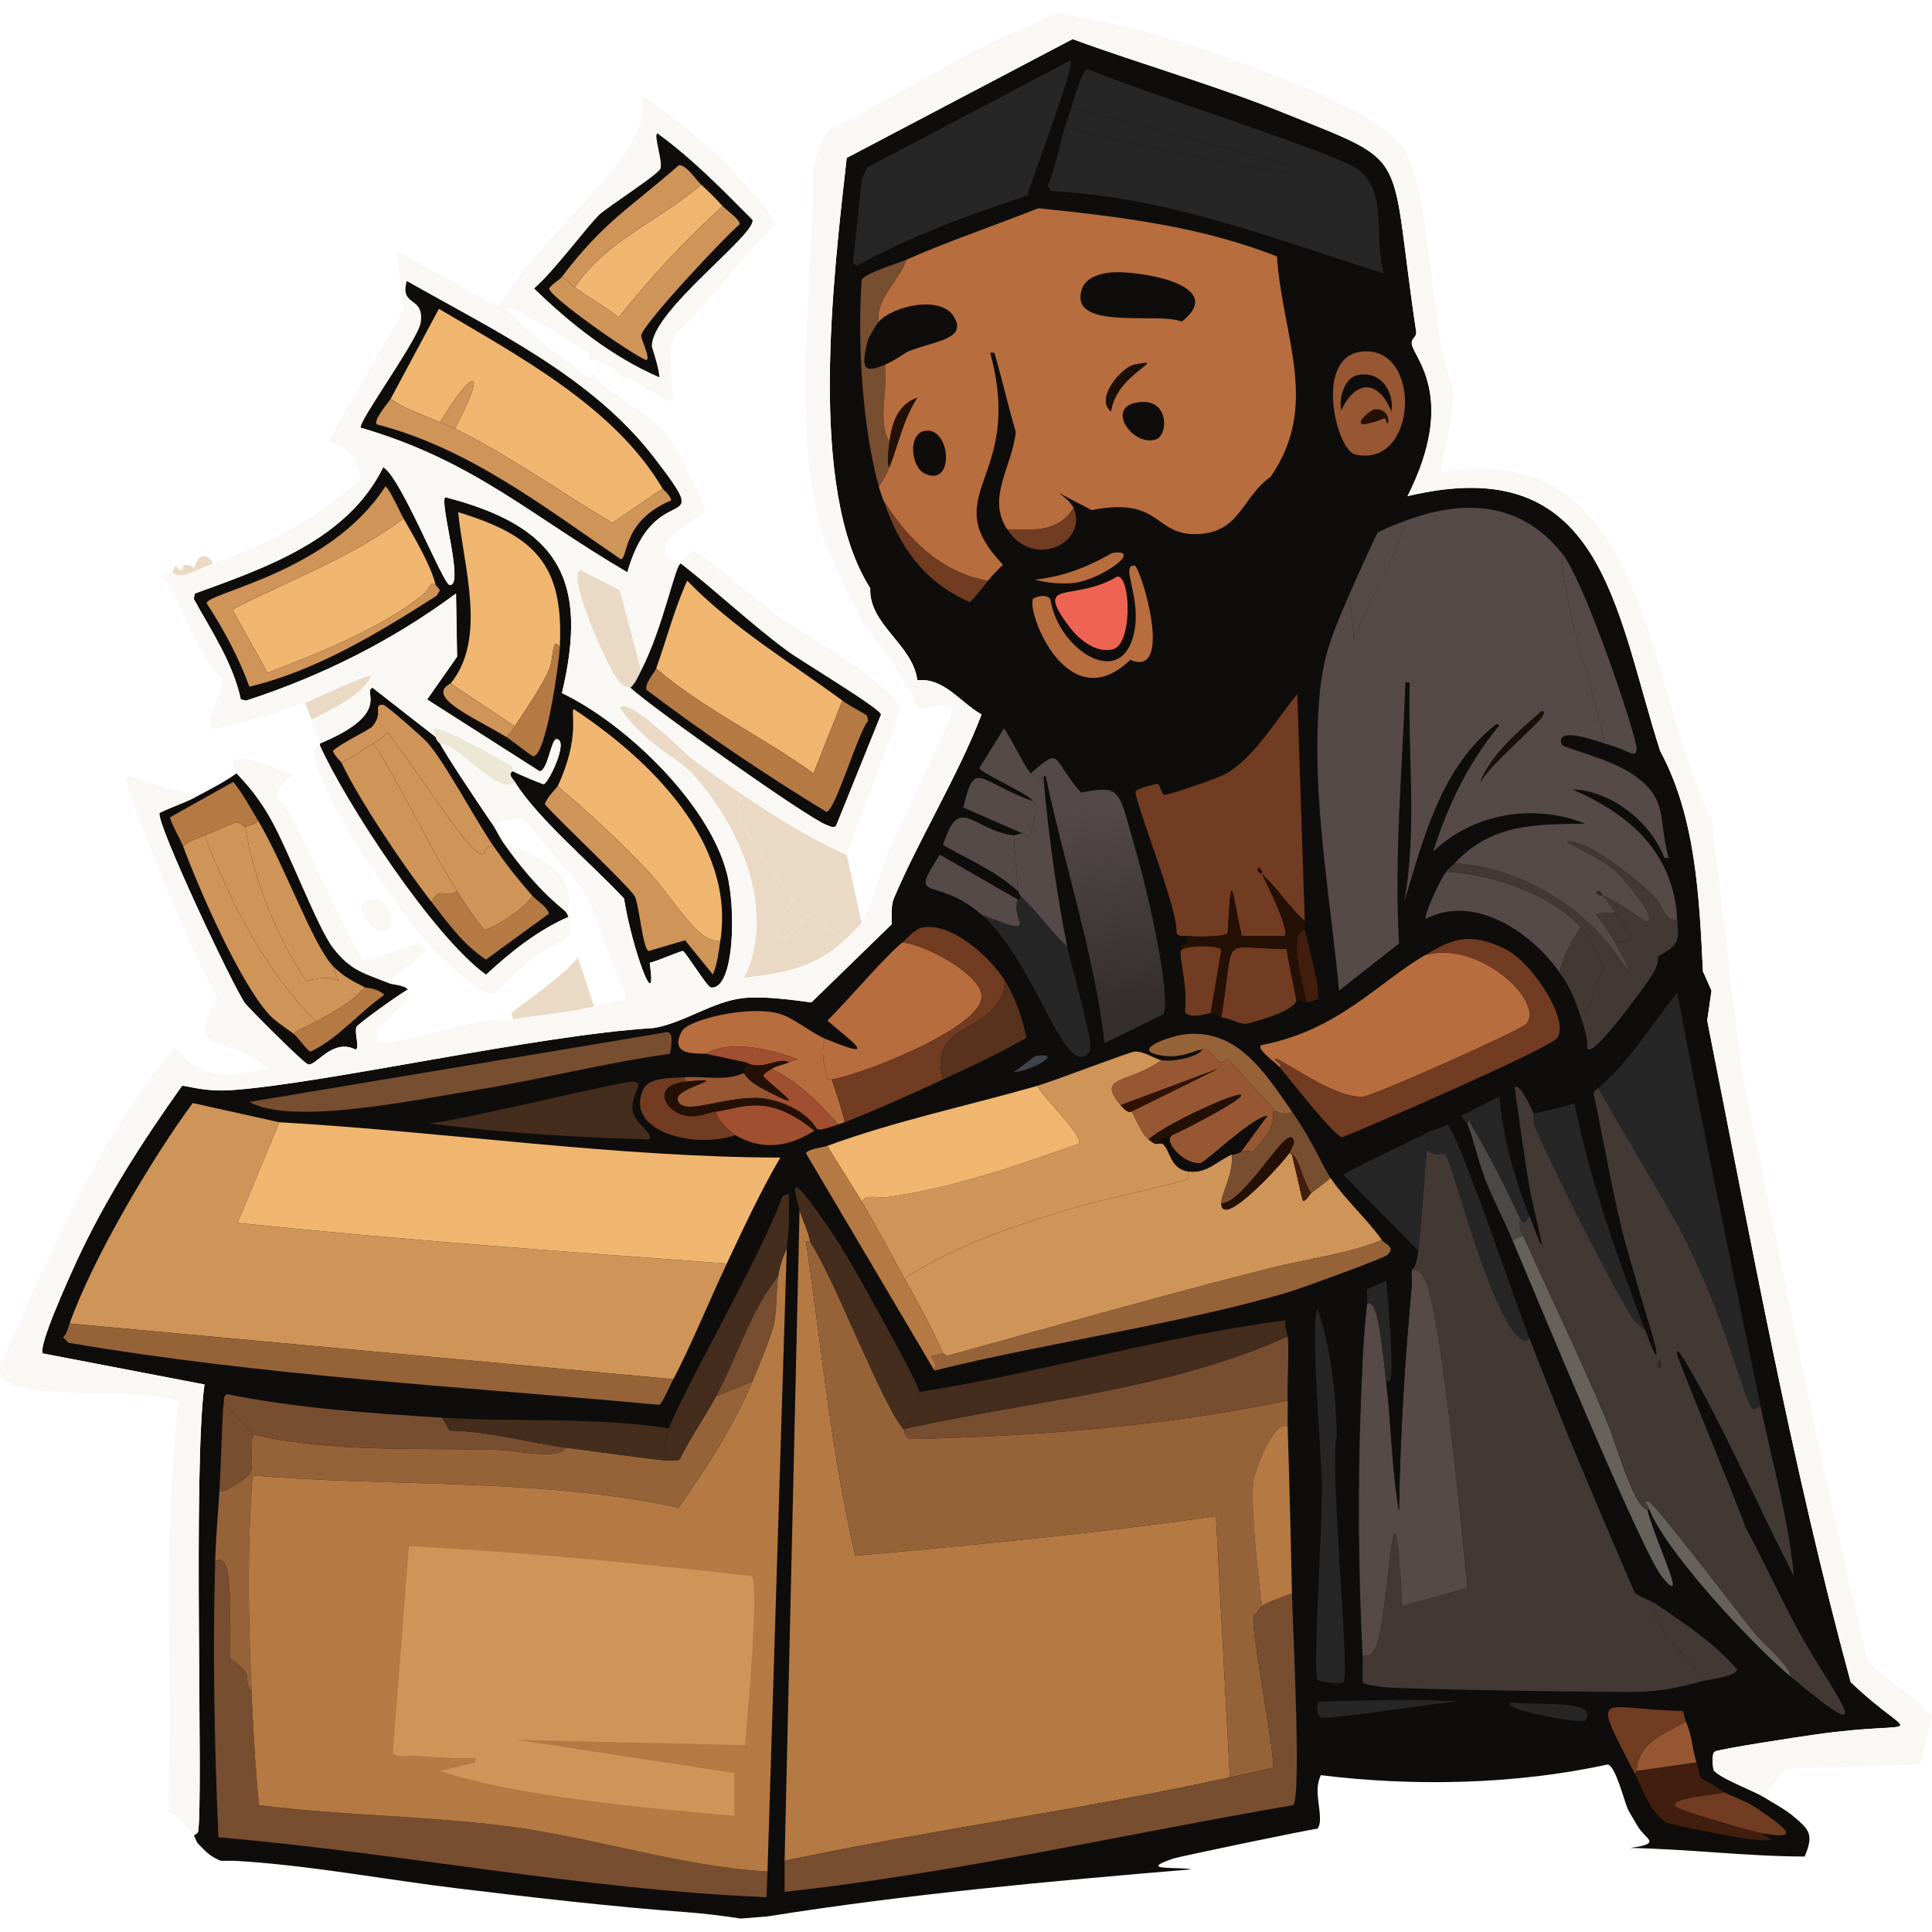 <?xml version="1.0" encoding="UTF-8"?><svg id="a" xmlns="http://www.w3.org/2000/svg" xmlns:xlink="http://www.w3.org/1999/xlink" viewBox="0 0 1024 1024"><defs><style>.c{fill:#f9f8f4;}.c,.d,.e,.f,.g,.h,.i,.j,.k,.l,.m,.n,.o,.p,.q,.r,.s,.t,.u,.v,.w,.x,.y,.z,.aa,.ab,.ac,.ad{stroke-width:0px;}.d{fill:#784e30;}.e{fill:#4a4947;}.f{fill:#554a47;}.g{fill:#965732;}.h{fill:#966339;}.i{fill:#713c21;}.j{fill:#2f2725;}.k{fill:#262627;}.l{fill:#58321d;}.m{fill:#1b0f06;}.n{fill:#442d1c;}.o{fill:#0f0d0c;}.p{fill:#40434b;}.q{fill:#411e0d;}.r{fill:#423935;}.s{fill:#241004;}.t{fill:#cf9458;}.u{fill:#b86d3e;}.v{fill:#b57943;}.w{fill:#311102;}.x{fill:#a14f31;}.y{fill:#ece8d5;}.z{fill:#ef6353;}.aa{fill:#eadac5;}.ab{fill:#f0b670;}.ac{fill:#67615c;}.ad{fill:url(#b);}</style><linearGradient id="b" x1="575.42" y1="427.71" x2="593.07" y2="532.9" gradientUnits="userSpaceOnUse"><stop offset="0" stop-color="#534948"/><stop offset="1" stop-color="#342f2e"/></linearGradient></defs><path class="o" d="m934.37,952.23c4.89,3.1,11.58,6.61,15.88,10.21,8.7,7.27,11.3,9.66,6.24,21.56-30.86-.09-61.65-3.96-92.47-4.54,17.69-2.58,7.95-4.12,3.4-12.48-1.38-2.55-3.36-5.42-4.54-7.94-2.04-4.36-6.62-23.19-10.78-23.83-48.69,10.65-102.65,11.77-152.04,5.67-3.18,7.02-1.08,13.4-.57,20.42.2,2.68.42,5.53-1.13,7.94-4.08.36-72.88,14.63-76.59,15.88-19.61,6.63,3.06,4.14,9.64,5.67-75.11,6.29-150.21,13.08-224.65,24.96q-7.09.57-14.18,1.13c-9.54-1.47-19.32-2.69-28.93-3.4-39.99-2.95-80.45-7.69-120.27-12.48-39.7-4.78-79.11-12.42-119.13-14.75h-7.37c-6.1-2.66-7.69-4.8-11.91-9.08-.85-.86-2.09-4.36-2.27-4.54.7.07,2.21-1.38,2.27-1.7,2.9-17.16-2.87-191.87,3.4-237.13q-42.83-8.23-85.66-16.45c-2.95-3.23,14.54-41.59,17.59-48.22,15.21-33.09,35.07-64.02,56.16-93.6,1.5-.44,11.48,3.28,26.1,2.27,49.51-3.43,162.52-29.26,223.52-32.9,15.61-2.31,31.72-14.16,47.65-15.88,10.87-1.18,25.28.81,36.31,2.27q21.27-20.71,42.55-41.41c.13-4.22-.52-9.67,1.13-13.62,12.77-30.44,34.42-65.76,46.52-97.58-11.54-6.59-19.85-19.53-34.04-18.15-2.45-19.03-25.78-29.42-24.96-48.79-33.48-52.24-19.49-165.5-12.48-228.05q59.85-31.49,119.7-62.97c37.51,13.73,76.45,24.68,113.46,39.71,67.22,27.29,53.97,17.17,68.64,115.16.51,3.41-2.75,3.37-2.27,6.81,1.02,7.25,24.18,28.14-2.27,80.56,103.48-24.7,109.76,59.63,133.88,135.02,18.86,34.93,20.75,77.07,22.69,116.86l4.54,10.21q-1.13,7.94-2.27,15.88c23.24,117.22,44.75,235.27,76.02,350.59,34.69,33.14,41.29,19.28-18.72,27.8-6.77.96-51.05,7.61-53.33,9.08-1.84,1.19-.94,8.9-.57,9.64,1.95,3.92,21.42,11.21,26.1,14.18Z"/><path class="t" d="m148.09,594.83q-11.06,26.66-22.12,53.33c86.28,8.95,172.74,15.23,259.26,21.56-8.58,18.15-19.87,45.49-28.37,61.27q-159.98-14.75-319.96-29.5c12.23-34.36,43.02-86.62,65.24-116.86q22.98,5.11,45.95,10.21Z"/><path class="ab" d="m385.22,669.71c-86.51-6.33-172.98-12.61-259.26-21.56q11.06-26.66,22.12-53.33c88.4,5.08,178.02,18.57,265.5,18.72-10.62,18.12-19.4,37.2-28.37,56.16Z"/><path class="h" d="m356.85,730.98c-1.36,2.53-5.9,13.01-7.37,13.62-104.53-9.73-209.48-15.21-313.15-32.9l-2.84-2.84c1.92-2.09,2.49-4.82,3.4-7.37q159.98,14.75,319.96,29.5Z"/><path class="d" d="m352.88,547.17c4.45-1.23,2.96,6.97,2.27,11.35-34.67,4.8-68.74,13.68-103.25,19.29-33.63,5.46-97.27,18.79-119.7,6.24q110.34-18.44,220.68-36.87Z"/><path class="n" d="m335.86,573.27c6.43.81-1.7,6.41-.57,15.32.86,6.78,12.24,13.07,8.51,15.32-38.87-1.11-77.75-3.41-116.3-8.51,15.09-.92,102.87-22.82,108.35-22.12Z"/><path class="t" d="m652.99,611.84c.62,11.51-5.81,20.64-5.67,26.1.35,14.11,33.9-22.94,36.31-27.23-.12,1.3.65.98,1.13,1.13l5.67,24.39c1.36,1.29,4.06-3.62,4.54-3.97,3.48-2.53,6.97-5.11,10.21-7.94,7.86,11.64,19.06,21.31,27.23,32.9-17.52,7.28-39.18,9.89-58.43,14.75-57.3,14.48-114.37,30.71-171.32,46.52-1.31.59-1.84-1.33-2.84-1.13-5.76-13.73-13.31-26.67-20.42-39.71,27.73-18.25,61.68-29.14,93.6-38.58,8.01-2.37,53.86-12.43,56.16-14.18.16-.13,1.27-3.29,1.13-3.97,9.51,1.04,14.67-5.58,22.69-9.08Z"/><path class="t" d="m615.54,561.92c-17.2,12.75-34.92,7.85-21.56,23.83,4.34,5.18,5.47,3.14,5.67,3.4,2.31,3.02,4.97,11.48,9.08,14.75,3.06,2.43,3.26,2.12,3.4,2.27.36.36,3.39-.39,3.97,0,4.41,2.99,3.68,13.6,14.18,14.75.14.68-.97,3.85-1.13,3.97-2.31,1.76-48.15,11.81-56.16,14.18-31.92,9.44-65.87,20.33-93.6,38.58-7.45-13.65-14.82-27.44-22.69-40.85,2.6-4.12,7.98-1.6,13.05-2.27,34.85-4.57,69.07-16.79,102.11-28.37,2.46-4.1-19.88-25.49-22.12-30.63,8.39-2.41,48.89-18.01,51.62-18.15,5.41-.29,10.48,3.91,14.18,4.54Z"/><path class="ab" d="m549.74,575.54c2.24,5.15,24.59,26.54,22.12,30.63-33.04,11.58-67.27,23.79-102.11,28.37-5.07.67-10.45-1.85-13.05,2.27-5.83-9.93-12.4-19.51-18.15-29.5,36.11-13.26,74.29-21.18,111.19-31.77Z"/><path class="h" d="m495.28,726.44c2.44-8.21-7.59-6.66,4.54-9.08,1-.2,1.53,1.72,2.84,1.13,56.95-15.81,114.03-32.04,171.32-46.52,19.25-4.86,40.92-7.47,58.43-14.75,1.77,2.51,7.61,3.51,2.84,7.94-2,1.86-44.97,17.42-51.06,19.29-52.49,16.09-132.64,27.88-188.91,41.98Z"/><path class="v" d="m438.55,607.31c5.75,9.99,12.32,19.57,18.15,29.5,7.87,13.4,15.25,27.2,22.69,40.85,7.11,13.04,14.66,25.98,20.42,39.71-12.13,2.41-2.1.87-4.54,9.08l-68.08-115.16c.67-2.27,9.27-3.21,11.35-3.97Z"/><path class="v" d="m429.47,658.36l-2.27-.57c8.12,55.66,13.36,111.83,26.1,166.79,63.86-5.75,127.72-11.87,191.18-20.99q3.69,69.21,7.37,138.42c-78.03,17.18-157.8,27.73-236,44.25q3.97-172.46,7.94-344.92c1.67,5.72,4.69,11.1,5.67,17.02Z"/><path class="h" d="m429.47,658.36c13.25,19.89,37.84,86.12,49.92,99.84.18.2-.67,1.9,2.84,4.54,67.28-1.54,134.23-6.67,200.26-20.42.15,4.53-.14,9.09,0,13.62-8.23-2.81-17.42,23.99-18.15,28.93-1.76,11.79,2.51,51.32,4.54,66.37-1.54,1.38-2.65,3.91-4.54,5.11-1.09,10.75,12.34,77.03,10.21,80.56-7.51,1.93-15.12,3.44-22.69,5.11q-3.69-69.21-7.37-138.42c-63.46,9.12-127.32,15.24-191.18,20.99-12.73-54.95-17.97-111.13-26.1-166.79l2.27.57Z"/><path class="d" d="m684.75,844.44c.27,13.69,5.27,108.88.57,112.33-89.79,15.39-179.08,36.09-269.47,45.95v-16.45c78.2-16.52,157.97-27.07,236-44.25,7.57-1.67,15.18-3.18,22.69-5.11,2.13-3.53-11.3-69.8-10.21-80.56,1.89-1.19,3-3.72,4.54-5.11,2.18-1.96,12-5.14,15.88-6.81Z"/><path class="d" d="m682.49,708.29c.95,7.05-.33,23.7,0,34.04-66.02,13.75-132.98,18.89-200.26,20.42-3.5-2.63-2.66-4.34-2.84-4.54-.12-1.41,1.11-1.06,1.13-1.13,67.56-15,138.31-19.99,201.96-48.79Z"/><path class="n" d="m682.49,708.29c-63.65,28.79-134.4,33.78-201.96,48.79,1.71-6.4,2.53-1.83,2.84-2.27,1.93-2.77,4.55-13.64,3.97-17.02,65.06-10.25,129.06-29.57,194.02-38.01-.66,3.57.79,5.94,1.13,8.51Z"/><path class="n" d="m487.33,737.79c.58,3.38-2.04,14.24-3.97,17.02-.3.44-1.13-4.13-2.84,2.27-.02.08-1.26-.27-1.13,1.13-12.09-13.72-36.67-79.95-49.92-99.84-.98-5.92-4-11.3-5.67-17.02-.58-2.01-3.03-10.57-2.27-11.91,1.84-3.27,22.24,28.17,23.83,30.63,5.99,9.31,40.97,71.84,41.98,77.72Z"/><path class="v" d="m684.75,844.44c-3.88,1.67-13.71,4.85-15.88,6.81-2.03-15.06-6.3-54.59-4.54-66.37.74-4.94,9.92-31.75,18.15-28.93.93,29.53,1.68,58.96,2.27,88.5Z"/><path class="d" d="m133.34,896.63c.92,20.1,1.9,40.11,3.97,60.13,43.98,5.63,88.83,5.58,132.75,11.35,45.92,6.03,90.43,21.09,136.72,23.83q-.28,6.81-.57,13.62c-97.44-4.07-193.37-23.39-290.46-31.77-2.05-48.6-3.13-97.76-1.7-146.36,11.09-6,6.82,32.53,7.94,51.62,15.19,10.51,5.26,9.81,11.35,17.59Z"/><path class="h" d="m398.83,732.11c-9.99,23.74-24.34,45.97-39.14,66.94-74.33-15.86-150.51-10.76-225.79-17.02-2.95,38.07-2.31,76.5-.57,114.59-6.09-7.77,3.85-7.08-11.35-17.59-1.12-19.09,3.15-57.62-7.94-51.62.36-12.36,1.52-25.06,2.27-37.44,1.66,2.76,15.43-7.66,15.88-8.51,3.28-6.07-1-14.8,2.27-20.99,42.81,9.46,85.59,6.86,128.78,7.94,10.85.27,32.55,5.71,36.87-1.13,8.13,1.1,50.64,6.88,53.33,6.81,2.07-.06,5.11.51,6.81-.57,5.56-11.59,13.21-22.21,19.29-33.47q9.64-3.97,19.29-7.94Z"/><path class="d" d="m234.32,751.4l3.97,6.81c20.97.42,41.24,6.28,61.84,9.08-4.33,6.85-26.02,1.41-36.87,1.13-43.19-1.08-85.97,1.51-128.78-7.94l-15.88-17.02c.3-1.63-.66-3.01,1.7-4.54,37.46,7.54,75.9,10.15,114.03,12.48Z"/><path class="n" d="m416.99,661.77c-.1.76-3.09,5.67-4.54,14.75-14.93,18.71-21.64,42.68-32.9,63.54-6.08,11.26-13.73,21.88-19.29,33.47-1.69,1.08-4.74.51-6.81.57-2.87-2.4-.15-13.39,1.13-17.02,6.58-18.57,50.34-94.21,60.13-123.1l3.4-1.13c.25,9.77.15,19.2-1.13,28.93Z"/><path class="n" d="m354.59,757.07c-1.29,3.63-4,14.62-1.13,17.02-2.69.07-45.19-5.7-53.33-6.81-20.6-2.8-40.87-8.65-61.84-9.08l-3.97-6.81c40.05,2.45,80.4-.45,120.27,5.67Z"/><path class="d" d="m134.47,760.48c-3.27,6.19,1.01,14.92-2.27,20.99-.46.85-14.22,11.27-15.88,8.51.78-12.9,1.56-42.7,2.27-46.52l15.88,17.02Z"/><path class="d" d="m398.83,732.11q-9.64,3.97-19.29,7.94c11.26-20.86,17.97-44.83,32.9-63.54-.98,6.13-.65,17.71-2.27,25.53-3.07,10.32-7.18,20.17-11.35,30.07Z"/><path class="v" d="m406.78,991.94c-46.29-2.74-90.8-17.8-136.72-23.83-43.92-5.76-88.77-5.71-132.75-11.35-2.07-20.02-3.05-40.03-3.97-60.13-1.74-38.1-2.39-76.53.57-114.59,75.28,6.26,151.45,1.16,225.79,17.02,14.8-20.97,29.15-43.2,39.14-66.94,4.17-9.9,8.28-19.75,11.35-30.07,1.62-7.82,1.29-19.4,2.27-25.53,1.45-9.08,4.44-13.98,4.54-14.75q-5.11,165.08-10.21,330.17Z"/><path class="t" d="m233.18,938.61l18.72-4.54v-2.27c-10.06.35-20.06-.23-30.07-1.13-4.91-.44-12.55,1.26-13.62-1.7q4.25-54.74,8.51-109.49c60.73,3.22,121.13,8.99,181.54,15.88,4.51,2.01-2.48,79.17-3.4,89.63q-60.42-1.42-120.84-2.84,57.58,8.79,115.16,17.59v22.69c-44.94-4.04-114.22-9.87-156.01-23.83Z"/><path class="v" d="m233.18,938.61c-3.94-1.32-12.79-3.56-11.35-7.94,10.01.91,20.01,1.48,30.07,1.13v2.27l-18.72,4.54Z"/><path class="r" d="m810.7,709.42c17.41,45.37,36.3,89.87,55.6,134.45,1.97,2.5,8.31,4.16,11.35,6.24-6.78,9.97,19.05,27.57,24.96,40.85-11.75,3.14-18.69,4.84-31.2,5.67-10.43.69-128.61-1.42-136.15-2.27-2.27-.25-12.34-1.23-13.05-2.84-.17-4.71.24-9.48,0-14.18,3.95.57,5.22-.46,6.81-3.97,7.68-16.96,9.39-112.73,14.18-22.12q17.3-4.82,34.61-9.64c-3.32-32.95-13.49-139.11-21.56-161.11-1.31-3.56-3.68-8.09-7.94-7.37.05-.54,2.36-.4,3.4-10.21,1.88-17.66,2.96-35.61,4.54-53.33,6.27,4.59,7.82-.02,10.21,2.84,3.46,4.13,24.88,91.3,41.41,98.14,1.31.54,1.72-1.17,2.84-1.13Z"/><path class="f" d="m722.2,877.34c-2.18-42.55-2.44-85.6-1.13-128.21.59-19.36,1.34-38.59,3.4-57.86,6-5.09,8.35,25.58,10.21,40.85,2.8,22.91,2.9,46.53,6.81,68.64.66-39.98,3.09-79.9,6.81-119.7.24-2.61-.26-5.34,0-7.94,4.27-.72,6.64,3.81,7.94,7.37,8.07,22.01,18.24,128.16,21.56,161.11q-17.3,4.82-34.61,9.64c-4.79-90.6-6.51,5.17-14.18,22.12-1.59,3.51-2.86,4.54-6.81,3.97Z"/><path class="k" d="m933.23,745.73c-1.49-.73-2.89,1.73-3.97,1.13-4.65-2.57-14.51-49.66-40.28-98.14q-20.99-36.02-41.98-72.05c16.82-14,28.33-33.74,41.98-50.49,13.75,73.37,29.18,146.44,44.25,219.55Z"/><path class="r" d="m888.98,487.04c.67,11.02,2.07,13.18-10.21,19.86.51,4.9-2.89,9.58-5.67,13.62-3.44,4.99-29.31,40.83-31.77,35.17.14-5.66-1.61-11.18-3.4-16.45,6.08-3.72,8.38-21.58,12.48-26.66-4.56-9.04-5.37-13.09-12.48-20.99-16.01-17.79-48.12-28.46-71.48-29.5,1.47-2.07,2.97-2.87,4.54-4.54,29.86,1.82,60.04,17.71,79.42,40.28,7.79,9.07,21.85,31.9,5.67,1.7,12.76-1.49,10.56-1.44,0-15.88-2.2-3.01-4.39-6.26-6.81-9.08,14.72,5.44,28.87,22.47,23.83,8.51-1.02-2.83-12.08-16.84-15.32-19.86-12.72-11.86-36.02-18.93-23.83-17.02,10.97,1.72,35.72,21.29,43.68,30.07,3.78,4.16,6.01,13.64,11.35,10.78Z"/><path class="k" d="m708.58,760.48c-4.31,15.92,7.19,125.7,3.4,131.05-1.22,1.73-13.15-.34-13.62-1.13-2.63-4.44,2.38-76.91,2.27-103.25-.06-13.36-6.33-87.57-2.27-93.6,7.21,21.38,9.73,44.51,10.21,66.94Z"/><path class="f" d="m837.93,491.58c-5.04,7.24-9.32,15.03-11.35,23.83-14.71-21.22-45.2-41.88-70.91-28.37-1.21-.61,5.99-18.2,10.78-24.96,23.36,1.04,55.47,11.71,71.48,29.5Z"/><path class="k" d="m871.96,704.88c-1.45-.7-6.38-5.55-6.81-6.24-12.21-19.69-41.05-77.37-51.06-99.84-2.53-5.69-.96-8.12-1.13-8.51,7.01-1.98,14.81-2.98,21.56-5.67,8.31,41.42,22.51,80.86,37.44,120.27Z"/><path class="ac" d="m807.29,654.96c14.69,32.71,30.43,65.05,44.25,98.14,5.95,14.24,14.07,45.22,21.56,47.09,4.99,18.83,22.32,53.06,7.94,35.74-10.77-12.98-67.34-150.36-79.42-178.7l5.67-2.27Z"/><path class="k" d="m756.23,609.58c-1.58,17.72-2.66,35.66-4.54,53.33q-19.86-20.14-39.71-40.28c14.35-8.18,29.52-14.67,44.25-22.12,1.74,2.91.27,6.09,0,9.08Z"/><path class="o" d="m724.47,683.32c-.19,2.61.28,5.35,0,7.94-2.06,19.28-2.81,38.51-3.4,57.86-6.8,6.28,4.82,22.37-12.48,11.35-.48-22.43-3-45.56-10.21-66.94,7.82-5.31,17.55-6.9,26.1-10.21Z"/><path class="f" d="m850.41,394c-6.53-33.87-20.94-66.24-22.69-100.98,12.57,15.52,40.04,98.24,39.71,103.82-.34,5.86-3.58.83-17.02-2.84Z"/><path class="k" d="m767.58,595.96c6.21,11.13,10.18,23.34,14.75,35.17,10.01,25.93,18.42,52.39,28.37,78.29-1.11-.03-1.52,1.68-2.84,1.13-16.53-6.85-37.96-94.01-41.41-98.14-2.39-2.85-3.95,1.76-10.21-2.84.27-2.99,1.74-6.16,0-9.08,3.68-1.86,7.75-2.78,11.35-4.54Z"/><path class="o" d="m871.96,704.88c-14.93-39.41-29.13-78.85-37.44-120.27,3.23-1.28,7.42-2.47,10.21-4.54,5.05,23.54,9.09,47.52,14.75,70.91,4.04,16.69,17.53,59.63,18.15,63.54,1.69,10.62-3.91-4.98-5.67-9.64Z"/><path class="o" d="m748.29,681.06c-3.72,39.8-6.15,79.72-6.81,119.7-3.91-22.11-4.01-45.73-6.81-68.64.79,0,1.97.3,2.27-.57,1.94-5.56-1.25-43.1-2.27-52.76,10.89-4.32,11.54-11.14,13.62,2.27Z"/><path class="k" d="m810.7,644.75c-2.15,1.58-1.56,4.54-4.54,2.27-8.22-18.24-17.67-36.26-27.8-53.33l-.57,2.27c-.11-.26-2.84-3-3.4-4.54,6.82-3.37,13.57-6.92,20.42-10.21,1.78,22.05,7.99,42.98,15.88,63.54Z"/><path class="ad" d="m553.14,413.29c-1.59-.94-5.39-2.08-6.81-3.4,16.8-14.74,10.65-7.79,26.66,10.21,22.42-4.25,19.52-1.82,30.07,34.61,4.21,14.52,17.89,71.62,13.62,82.83q-15.6,7.66-31.2,15.32c-5.72-47.88-21.25-94.2-31.2-141.26-1.52-1.56-1.05,1.75-1.13,1.7Z"/><path class="k" d="m565.62,501.79c1.6,8.12,14.65,52,11.91,55.6-12.96,17.05-28.57-47.85-57.3-72.61,33.19,13.34,14.35,2.28,19.29-7.94.06-.11,1.55.39,1.13-2.27,9.22,8.67,15.89,18.62,24.96,27.23Z"/><path class="f" d="m546.33,409.89c1.42,1.32,5.21,2.46,6.81,3.4,2.65,29.71,6.72,59.23,12.48,88.5-9.07-8.61-15.75-18.56-24.96-27.23-.12-.11-1.03-2.18-1.13-2.27q-1.13-14.75-2.27-29.5c.23.03,3.98-1.02,4.54-1.13.75-.15,2.35,2.4,4.54.57.57-5.61,4.09-11.96,1.13-17.59-2.08-3.97-27.97-14.9-28.37-17.59l13.05-20.99c3.85,5.33,11.24,21.08,14.18,23.83Z"/><path class="f" d="m539.53,476.83c-4.93,10.22,13.9,21.28-19.29,7.94-25.06-21.61-39.26-4.95-22.12-31.77q20.71,11.91,41.41,23.83Z"/><path class="f" d="m537.26,442.79q1.13,14.75,2.27,29.5c-12.39-11.02-25.55-16.33-39.71-24.39,8.76-27.75,15.42-7.91,37.44-5.11Z"/><path class="f" d="m547.47,424.64c2.95,5.62-.57,11.98-1.13,17.59-2.19,1.84-3.79-.72-4.54-.57q-15.6-6.81-31.2-13.62c6.03-26.26,7.75-13.84,36.87-3.4Z"/><path class="r" d="m902.6,890.96c-5.91-13.28-31.74-30.88-24.96-40.85,15.65,10.75,30.05,20.06,43.11,34.61.02,3.85-15.26,5.47-18.15,6.24Z"/><path class="f" d="m715.39,314.58c4.75-10.87,9.65-21.63,14.75-32.34,4.76-2.4,9.76-4.38,14.75-6.24-5.51,21.91-19.36,41.56-27.23,62.97q-1.13-12.2-2.27-24.39Z"/><path class="r" d="m837.93,491.58c7.11,7.9,7.92,11.95,12.48,20.99-4.1,5.08-6.41,22.94-12.48,26.66-3.57-10.49-4.78-14.36-11.35-23.83,2.03-8.79,6.31-16.58,11.35-23.83Z"/><path class="q" d="m913.94,949.96c-2.27,1.38-28.77,2.56-26.1,7.37,1.16,2.08,40.36,13.29,45.38,14.18,6.88,4.15,8.35,4.4-5.11,3.4-4.97-.37-42.6-7.61-45.38-9.08-8.75-6.5-11.79-17.05-16.45-26.1.96.12,1.07-.27,1.13-1.13q15.88-2.27,31.77-4.54c1,2.94,1.27,5.63,2.27,8.51,4.53,1.91,8.35,4.82,12.48,7.37Z"/><path class="i" d="m893.52,912.51c-12.61,7.25-24.95,11.12-26.1,26.1-.07.87-.17,1.25-1.13,1.13-23.58-45.75-18.82-33.69,25.53-32.9.72.37,1.02,4.21,1.7,5.67Z"/><path class="i" d="m913.94,949.96c2.5,1.55,11.49,4.63,16.45,7.94,19.56,13.06,22.62,17.14,2.84,13.62-5.03-.9-44.23-12.1-45.38-14.18-2.68-4.82,23.82-6,26.1-7.37Z"/><path class="g" d="m893.52,912.51c3.55,7.62,3.23,14.37,5.67,21.56q-15.88,2.27-31.77,4.54c1.15-14.98,13.48-18.84,26.1-26.1Z"/><path class="o" d="m802.75,576.67c2.73,17.52,4.8,35.31,7.94,52.76,3.67,20.4,12.46,47.79,0,15.32-7.89-20.56-14.1-41.49-15.88-63.54,2.53-1.22,5.05-4.35,7.94-4.54Z"/><path class="e" d="m806.16,647.02c.16.37-2.51-.18,1.13,7.94l-5.67,2.27c-4.72-11.07-10.35-21.61-14.75-32.9-3.43-8.8-6.25-21.7-9.08-28.37l.57-2.27c10.13,17.07,19.57,35.09,27.8,53.33Z"/><path class="k" d="m734.68,678.79c1.01,9.66,4.2,47.2,2.27,52.76-.3.87-1.48.57-2.27.57-1.86-15.26-4.21-45.94-10.21-40.85.28-2.59-.19-5.33,0-7.94,3.42-1.32,6.72-3.15,10.21-4.54Z"/><path class="o" d="m777.79,595.96c2.82,6.66,5.65,19.56,9.08,28.37q-2.27,3.4-4.54,6.81c-4.57-11.84-8.54-24.04-14.75-35.17.37-.18-.35-1,6.81-4.54.56,1.54,3.29,4.28,3.4,4.54Z"/><path class="k" d="m729.57,901.17c14.48-.57,29.2-.04,43.68.57-9.34.46-69.87,10.13-73.18,8.51-2.41-1.18-2.16-7.22-1.13-7.94,1.25-.88,26.18-.96,30.63-1.13Z"/><path class="k" d="m801.05,902.3c14.33,1.79,47.18-1.73,39.14,9.64-1.24,1.76-45.89-5.64-39.14-9.64Z"/><path class="u" d="m440.82,572.13c-.04-.12-1.97.42-2.27-.57-1.71-5.74-3.63-15.53-1.13-20.99,28.7,11.85,15.47,2.62,1.13-9.64,10.66-10.5,30.05-33.49,39.71-41.41,11.55.96,40.29,15.92,41.98,27.8,2.39,16.75-64.32,42.61-79.42,44.82Z"/><path class="i" d="m532.72,519.94c-2.7,29.39-41.91,19.69-32.9,52.19-14.18,6.6-38.13,17.32-52.19,22.69-1.62-7.74-4.48-15.16-6.81-22.69,15.11-2.2,81.81-28.07,79.42-44.82-1.69-11.88-30.43-26.84-41.98-27.8,2.7-2.22,6.7-7.23,10.78-7.94,15.73-2.75,36.03,16.04,43.68,28.37Z"/><path class="u" d="m437.41,550.58c-2.49,5.46-.58,15.25,1.13,20.99.29.99,2.23.45,2.27.57,2.33,7.54,5.19,14.95,6.81,22.69-1.03.4-2.29.72-3.4,1.13-10.14-11.76-21.2-22.44-35.17-29.5,2.45-1.6,6.37-2.2,9.08-3.4,2.05-.91,4.53-1.45,4.54-1.7-14.33-5.13-34.71-10.57-48.79-2.84-2.44-.52-20.11,1.98-12.48-11.91,3.35-6.1,33.65-13.53,50.49-9.64,8.27,1.91,17.66,10.37,25.53,13.62Z"/><path class="l" d="m499.81,572.13c-9-32.5,30.2-22.8,32.9-52.19,5.48,8.83,9.2,19.92,11.35,30.07-14.28,8.25-29.32,15.17-44.25,22.12Z"/><path class="i" d="m362.53,571l1.13,2.27c-18.83,1.82-11.4,16.41.57,18.15,6.3.92,10.55-1.62,15.32-2.27.51,4.32,6.86,10.5,10.21,12.48-22.88,7.67-58.98-2.52-48.79-24.39,2.99-6.41,15.48-5.81,21.56-6.24Z"/><path class="x" d="m431.74,599.36c-2.12.67-20.24,15.11-41.98,2.27-3.35-1.98-9.7-8.16-10.21-12.48,14.11-1.92,27.22-10.2,52.19,10.21Z"/><path class="g" d="m394.3,568.73c2.71,4.3,6.07,6.37,13.62,10.21l-2.27,3.4c-19.89-2.81-44.07,10.41-46.52.57-1.67-6.71,31.49-12.25,4.54-9.64l-1.13-2.27c11.02-.79,21.51,2.25,31.77-2.27Z"/><path class="s" d="m363.66,573.27c26.95-2.6-6.21,2.93-4.54,9.64,2.45,9.84,26.63-3.37,46.52-.57,9.67,1.36,22.09,7.12,27.23,15.88-1.6.52-1.06,1.11-1.13,1.13-24.97-20.41-38.08-12.13-52.19-10.21-4.77.65-9.02,3.19-15.32,2.27-11.97-1.75-19.4-16.34-.57-18.15Z"/><path class="x" d="m444.22,595.96c-11.74,4.38-10.8,2.09-11.35,2.27-5.14-8.77-17.56-14.52-27.23-15.88l2.27-3.4c20.96,10.67,4.4-.56-3.4-8.51-.04-1.57,3.25-3.13,4.54-3.97,13.97,7.06,25.03,17.74,35.17,29.5Z"/><path class="x" d="m418.12,563.06c-5.24-3.21-14.4,4.96-22.69,0-7.17-1.58-14.38-3-21.56-4.54,14.07-7.74,34.45-2.29,48.79,2.84,0,.25-2.49.79-4.54,1.7Z"/><path class="s" d="m418.12,563.06c-2.71,1.21-6.63,1.8-9.08,3.4-1.29.84-4.58,2.4-4.54,3.97,7.8,7.95,24.36,19.18,3.4,8.51-7.54-3.84-10.91-5.91-13.62-10.21l1.13-5.67c8.29,4.96,17.45-3.21,22.69,0Z"/><path class="p" d="m549.17,559.65c16.34-2.21-4.47,8.8-11.91,8.51,2.66-1.45,10.75-8.35,11.91-8.51Z"/><path class="f" d="m827.71,293.02c1.76,34.74,16.16,67.11,22.69,100.98-3.68-1-26.18-9.54-22.69.57.65,1.89,24.37,7.12,36.87,15.32,20.16,13.22,13.9,23.39,19.86,44.82h-2.27c-7.12-18.94-28.32-35.79-48.79-36.31,30.84,13.38,53.48,33.65,55.6,68.64-5.33,2.86-7.57-6.62-11.35-10.78-7.96-8.78-32.71-28.35-43.68-30.07-12.19-1.91,11.1,5.15,23.83,17.02,3.24,3.02,14.3,17.03,15.32,19.86,5.04,13.96-9.11-3.07-23.83-8.51-.18-.07-1.3-3.69-3.4-1.7,1.56,2.31,3.28,1.56,3.4,1.7,2.42,2.81,4.61,6.07,6.81,9.08l-10.21.57c3.31,5.22,7.27,9.84,10.21,15.32,16.18,30.2,2.12,7.37-5.67-1.7-19.38-22.57-49.56-38.46-79.42-40.28,19.7-21,42.1-20.58,69.21-20.99-27.23-10.86-59.11-5.63-80.56,14.75,7.63-24.19,18.7-47.33,35.17-66.94l-1.7-.57c-29.2,22.58-38.63,60.34-48.79,94.17,6.88-38.58,1.84-77.38,2.84-116.3h-2.27c-1.62,46.12-5.99,92.28-3.4,138.42q-15.88,12.48-31.77,24.96c-4.11-44.45-12.85-94.05-11.35-138.42,1.12-33.14,4.31-42.96,17.02-72.05q1.13,12.2,2.27,24.39c7.87-21.41,21.72-41.06,27.23-62.97,31.11-11.59,60.87-10.09,82.83,17.02Z"/><path class="r" d="m856.08,483.63c10.56,14.45,12.76,14.4,0,15.88-2.94-5.48-6.9-10.1-10.21-15.32l10.21-.57Z"/><path class="m" d="m816.94,376.98c2.36-.47,1,2.03.57,2.84-2.12,3.98-28.13,25.66-33.47,35.74,5.79-15.6,20.72-27.92,32.9-38.58Z"/><path class="j" d="m849.27,474.56c-.12-.14-1.85.61-3.4-1.7,2.11-1.98,3.23,1.64,3.4,1.7Z"/><path class="r" d="m812.96,590.29c.17.39-1.4,2.82,1.13,8.51,10.01,22.47,38.85,80.16,51.06,99.84.43.69,5.36,5.54,6.81,6.24,1.77,4.66,7.36,20.26,5.67,9.64-.62-3.91-14.12-46.85-18.15-63.54-5.66-23.39-9.7-47.37-14.75-70.91.16-.12-1.01-.68,2.27-3.4q20.99,36.02,41.98,72.05c25.77,48.48,35.63,95.57,40.28,98.14,1.08.6,2.48-1.87,3.97-1.13,6.14,29.77,14.71,59.44,17.59,89.63-16.89-32.75-31.78-66.91-49.36-99.28-5.48-10.09-13.93-25.13-12.48-18.15,1,4.84,31.39,77.54,36.31,91.9,9.55,17.52,17.75,35.78,27.23,53.33,18.37,34,48.1,68.64-3.4,25.53-1.21-6.64-13.51-16.3-19.29-23.26-7.3-8.8-52.12-67.85-56.16-69.78l-1.7.57c1.03,1.09,1.72,2.6,2.27,3.97h-1.13c-7.49-1.86-15.61-32.85-21.56-47.09-13.82-33.1-29.56-65.43-44.25-98.14-3.65-8.12-.97-7.58-1.13-7.94,2.98,2.27,2.39-.69,4.54-2.27,12.46,32.47,3.67,5.08,0-15.32-3.14-17.44-5.21-35.24-7.94-52.76,1.84-4.05,8.49,9.69,10.21,13.62Z"/><path class="ac" d="m949.12,888.69c-20.14-16.86-65.6-65.39-74.88-88.5-.55-1.37-1.24-2.88-2.27-3.97l1.7-.57c4.04,1.93,48.86,60.98,56.16,69.78,5.78,6.96,18.08,16.62,19.29,23.26Z"/><path class="j" d="m879.34,720.77c.2-.09,1.61,2.55,1.13,3.4-1.82,3.25-2.52-2.8-1.13-3.4Z"/><path class="i" d="m691.56,488.17c-8.49-7.6-14.29-17.21-22.69-24.96-.14-.13.6-1.85-1.7-3.4-1.98,2.08,1.62,3.23,1.7,3.4,2.13,4.18,15.23,30.55,11.91,32.9h-22.69c-5.47-25.36-5.35-37.3-7.37-1.7-1.09,2.44-18.63,2.15-21.56,1.7-2.18-.34-3.94.89-5.67-1.7,1.74-10.82-22.87-71.21-21.56-74.88.6-1.67,11.12-4.27,11.91-3.97.69.26,1.83,5.3,3.4,5.67,1.69.4,28.54-8.8,32.9-11.35,14.84-8.65,26.55-28.89,37.44-41.98q1.99,60.13,3.97,120.27Z"/><path class="i" d="m687.02,530.15c-.46,5.89-25.13,12.44-26.66,12.48-4.1.1-7.18-2.61-13.05-3.4,7.61-45.9-2.09-36.32,34.61-36.31.56,4.98,5.21,25.85,5.11,27.23Z"/><path class="s" d="m691.56,488.17c.09,1.5-.14,3.05,0,4.54-8.98,2.3-1.27,27.87,1.13,38.58-2.13.1-3.24-1.74-5.67-1.13.11-1.38-4.54-22.25-5.11-27.23-36.7-.01-26.99-9.59-34.61,36.31-.91-.12-2.53-1.72-5.67-2.27q2.84-16.74,5.67-33.47c-1.22-2.65-20.33-2.59-21.56.57.23-6.48,4.13-.44,3.4-7.94,2.92.45,20.47.74,21.56-1.7,2.02-35.59,1.91-23.66,7.37,1.7h22.69c3.32-2.35-9.78-28.73-11.91-32.9,8.4,7.75,14.2,17.37,22.69,24.96Z"/><path class="i" d="m641.64,536.96c-.67-.12-10.92,3.53-13.62-.57,1.63-12.67-2.51-25.73-2.27-32.34,1.23-3.16,20.34-3.22,21.56-.57q-2.84,16.74-5.67,33.47Z"/><path class="q" d="m691.56,492.71c.18,1.87,9.06,33.14,6.81,36.87-.15.25-5.38,1.69-5.67,1.7-2.4-10.71-10.12-36.27-1.13-38.58Z"/><path class="s" d="m668.87,463.21c-.09-.17-3.68-1.32-1.7-3.4,2.31,1.55,1.56,3.27,1.7,3.4Z"/><path class="u" d="m677.95,565.33c-2.12-2.41-11.87-9.01-9.64-11.35,40.69-7.72,61.61-32.79,86.8-47.65,28.76-8.55,63.81,24.72,53.89,36.31-3.07,3.59-80.49,37.91-86.23,38.58-15.47,1.79-46.2-22.37-47.09-19.86-.16.46,5.1,3.67,2.27,3.97Z"/><path class="i" d="m677.95,565.33c2.83-.31-2.43-3.51-2.27-3.97.88-2.51,31.61,21.65,47.09,19.86,5.74-.67,83.16-34.98,86.23-38.58,9.92-11.59-25.14-44.85-53.89-36.31,13.59-8.02,23.02-12.98,42.55-3.4,15.46,7.58,35.26,39.99,27.23,47.65-6.66,6.36-96.28,45.39-113.46,52.19-4.1-.12-28.53-31.82-33.47-37.44Z"/><path class="g" d="m676.81,589.15c-.76,0-1.94-.32-2.27.57-.44,1.17,4.1,5.3-10.78,20.99-1.93-1.15-4.47-.71-6.24,0q7.09-9.64,14.18-19.29c-7.84.66-32.56,24.41-35.17,24.96-7.79,1.65-20.54-11.02-15.32-14.75,7.51-3.25,27.29-13.77,33.47-18.15,15.96-11.33-33.43,9.63-45.95,20.42-4.11-3.27-6.77-11.73-9.08-14.75q22.98-11.35,45.95-22.69l-51.62,19.29c-13.37-15.98,4.36-11.08,21.56-23.83,7.5,1.28,20.89-2.53,21.56-5.67,4.62-2.97,8.74,12.35,13.05,4.54,5.11,4.69,24.2,27.11,26.66,28.37Z"/><path class="d" d="m676.81,589.15c2.26,1.15,5.62,1.76,7.94,0,11.45,16.38,15.77,28.27,20.42,35.17-3.25,2.84-6.73,5.41-10.21,7.94-3.2-3.01-6.73-19.32-10.21-20.42-.49-.15-1.25.16-1.13-1.13.28-.5,2.3-4.83,2.27-5.11-1.56-14.45-24.72,31.2-38.58,32.34-.14-5.46,6.29-14.58,5.67-26.1.21-.09-.66.95,4.54-1.13,1.77-.71,4.31-1.15,6.24,0,14.88-15.69,10.34-19.82,10.78-20.99.33-.89,1.51-.56,2.27-.57Z"/><path class="h" d="m684.75,589.15c-2.32,1.76-5.68,1.15-7.94,0-2.46-1.26-21.55-23.67-26.66-28.37-4.3,7.81-8.43-7.51-13.05-4.54-3.42.22-10.41,4.57-19.86,3.4-20.32-2.51,2.7-10.41,10.21-11.35,28.3-3.52,42.86,20.17,57.3,40.85Z"/><path class="o" d="m657.52,610.71c-5.2,2.08-4.32,1.04-4.54,1.13-8.02,3.5-13.19,10.11-22.69,9.08-10.5-1.15-9.77-11.76-14.18-14.75-.58-.39-3.62.36-3.97,0,2.12-2.78,6.09-3.25,9.08-4.54-5.23,3.72,7.52,16.4,15.32,14.75,2.61-.55,27.33-24.31,35.17-24.96q-7.09,9.64-14.18,19.29Z"/><path class="s" d="m683.62,610.71c-2.41,4.29-35.96,41.34-36.31,27.23,13.86-1.13,37.01-46.79,38.58-32.34.03.28-1.99,4.6-2.27,5.11Z"/><path class="q" d="m694.97,632.27c-.48.35-3.18,5.26-4.54,3.97l-5.67-24.39c3.48,1.1,7.01,17.41,10.21,20.42Z"/><path class="s" d="m621.22,601.63c-2.99,1.29-6.95,1.76-9.08,4.54-.14-.14-.35.16-3.4-2.27,12.52-10.79,61.92-31.75,45.95-20.42-6.18,4.38-25.96,14.91-33.47,18.15Z"/><path class="w" d="m599.66,589.15c-.2-.26-1.34,1.78-5.67-3.4l51.62-19.29q-22.98,11.35-45.95,22.69Z"/><path class="k" d="m567.32,32.06c3.07,2.2-20.89,63.33-22.69,71.48-31.06,10.34-62.06,21.6-90.77,37.44l-1.7-1.7q2.27-22.12,4.54-44.25l2.84-6.24q53.89-28.37,107.79-56.73Z"/><path class="k" d="m564.49,67.24c13.6,4.77,115.23,26.4,120.84,23.83.83-.38.22-1.97,1.7-2.84q-59.57-15.6-119.13-31.2c1.16-3.3,5.34-19.81,8.51-20.42,26.66,11.32,126.57,42.98,141.83,52.19,18.23,11.01,9.34,37.73,15.32,56.16-57.72-18.22-114.75-40.66-176.43-43.68l-1.7-2.84c4.13-10.06,5.96-20.85,9.08-31.2Z"/><path class="k" d="m564.49,67.24c1.01-3.35,2.24-6.9,3.4-10.21q59.57,15.6,119.13,31.2c-1.48.87-.87,2.45-1.7,2.84-5.61,2.57-107.23-19.06-120.84-23.83Z"/><path class="u" d="m601.36,299.83c3.09.27,21.36,59.94-2.27,49.92-32.87,31.48-54.77-24.27-51.62-32.34.16-.42,6.58-3.26,9.08,0,.56.73.7,7.76,6.81,17.02,10.95,16.6,31.71,24.82,37.44,2.27,4.92-19.37-7.53-37.59.57-36.87Z"/><path class="z" d="m592.28,305.5c7.18.27,7.91,35.8-2.27,38.58-8.93,2.44-18.12-5.05-23.26-11.91-19.44-25.96,2.37-12.68,25.53-26.66Z"/><path class="u" d="m590.02,293.02c16.22-2.08-6.4,14.1-20.42,15.88-6.18.79-14.88.1-20.99-1.7,23.54-2.37,39.22-13.9,41.41-14.18Z"/><path class="d" d="m480.53,137.58c-3.49,10.52-16.63,21.22-14.75,32.9-1.03,1.12-5.43,8.71-5.67,9.64-4.7,17.71-.46,16.87,9.08,13.05,1.39,12.94-4.2,30.9,2.27,40.85-.42,2.98-1.55,12.17,0,13.62-1.24,3.21-3.53,7.47-5.67,10.21-8.78-31.61-11.38-76.67-9.08-109.49,1.21-3.34,19.82-9.01,23.83-10.78Z"/><path class="i" d="m523.64,307.77c-3.05,3.91-6.01,7.94-9.64,11.35-24.41-10.59-37.64-29.81-45.95-54.46,12.65,20.71,30.78,38.77,55.6,43.11Z"/><path class="i" d="m533.85,280.54c14.4.1,26.17,2.02,35.17-11.35,7.9,18.01-20.7,33.26-35.17,11.35Z"/><path class="o" d="m469.18,193.18c-9.54,3.82-13.77,4.66-9.08-13.05.25-.93,4.65-8.52,5.67-9.64,7.82-8.53,32.71-14.03,39.71-2.84,7.76,12.41-10.91,13.11-24.39,18.72-.63.26-7.18,4.91-11.91,6.81Z"/><path class="u" d="m569.02,269.2c-9,13.36-20.77,11.45-35.17,11.35-11.11-16.83,2.6-32.95,4.54-51.62-4.15-13.94-7.22-28.06-11.35-41.98h-2.27c18.64,67.41-29.52,74.35,6.81,112.33-2.64,2.73-5.61,5.52-7.94,8.51-24.82-4.34-42.95-22.41-55.6-43.11-.74-2.2-1.66-4.61-2.27-6.81,2.14-2.74,4.43-7,5.67-10.21,4.74-12.29,7.36-25.59,14.75-36.87-10.63,3.82-13.42,13.76-14.75,23.26-6.47-9.95-.87-27.91-2.27-40.85,4.73-1.9,11.28-6.54,11.91-6.81,13.49-5.62,32.16-6.31,24.39-18.72-7-11.2-31.89-5.69-39.71,2.84-1.88-11.69,11.26-22.38,14.75-32.9,22.9-10.12,46.55-17.97,69.78-27.23,42.78,4.37,86.18,9.62,126.51,25.53,2.85,42.63,23.07,78.66-3.4,116.86-14.42,10.11-15.99,27.88-35.74,30.07-26.67,2.96-20.28-20.17-59-12.48-29.48-15.01-12.68-8.06-9.64-1.13Z"/><path class="o" d="m588.88,144.39c13.44-1.21,62.77,6.22,37.44,26.1-11.73-5.33-60.89,5.42-52.76-17.59,2.08-5.88,9.72-8.01,15.32-8.51Z"/><path class="o" d="m601.36,213.6c18.63-4.35,18.11,17.02,11.35,19.29-11.93,4.01-26.15-15.84-11.35-19.29Z"/><path class="o" d="m490.17,228.35c13.82-2.39,16.09,30.24,0,22.69-7.36-3.45-9.12-21.11,0-22.69Z"/><path class="s" d="m471.45,247.64c-1.55-1.44-.42-10.64,0-13.62,1.33-9.5,4.12-19.44,14.75-23.26-7.39,11.29-10,24.59-14.75,36.87Z"/><path class="m" d="m601.36,193.18c19.34-3.75-9.38,4.28-12.48,24.96-8.89-6.78,5.51-23.61,12.48-24.96Z"/><path class="g" d="m721.63,186.37c32.54-3.65,29.93,62.4-3.4,54.46-10.05-2.39-21.91-51.62,3.4-54.46Z"/><path class="o" d="m719.36,198.85c11.91-2.74,19.71,8.18,18.15,19.29-6.85-17-19.07-17.02-26.66-.57-1.28-6.26,1.58-17.13,8.51-18.72Z"/><path class="s" d="m728.44,217c9.9-1.33,7.87,13.36,5.67,4.54-23.24,9.27-8.62-4.14-5.67-4.54Z"/><path class="c" d="m301.26,485.9c5.53,13.1-7.08,12.37-19.86,22.69-3.57,2.88-18.07,17.64-19.29,18.15-7.65,3.2-35.77-26.65-41.41-33.47-3.06-3.7-28.94-40.7-31.77-45.38-5.11-8.46-31.14-53.41-19.29-52.76,13.47,30.08,59.74,100.96,87.93,121.4,13.19-12.09,27.07-23.32,43.68-30.63Z"/><path class="aa" d="m314.87,533.56c-14.2,3.25-28.79,4.35-43.11,6.81.43-2.19-1.37-2.16-.57-3.4,1.24-1.93,26.99-18.97,35.17-29.5q4.25,13.05,8.51,26.1Z"/><path class="c" d="m300.12,483.63c-1.35-2.06-13.58-9.16-32.9-36.31,15.89,3.64,40.73,17.01,32.9,36.31Z"/><path class="aa" d="m165.11,381.52c-1.03-3.03-2.23-6.09-3.4-9.08,5.26-1.89,34.09-16.02,35.17-14.18-4.94,10.47-21.44,17.83-31.77,23.26Z"/><path class="c" d="m195.17,476.83c10.06-2.75,15.5,11.15,10.21,15.88-6.01,5.38-20.28-13.13-10.21-15.88Z"/><path class="aa" d="m112.92,298.7c-8.26,3.03-17.58,9.33-21.56,4.54.39-.2,1.21-3.19,1.7-3.4.3-.13,1.8,2.79,3.4,2.27,1.06-.34-1.65-5.26,6.81-1.13.71-6.54,6.57-8.79,9.64-2.27Z"/><path class="aa" d="m448.76,453l7.94,36.31c-.34.54-7.81,7.89-9.08,9.08l-19.86-13.62c-17.27,23.55-22.62,10.08-7.37-7.37-6.9-11.39-41.49-52.19-24.96-55.03,16.87,11.45,34.7,22.45,53.33,30.63Z"/><path class="aa" d="m395.43,422.37c-16.53,2.83,18.06,43.64,24.96,55.03-15.25,17.46-9.89,30.92,7.37,7.37l19.86,13.62c-15.5,14.53-32.41,17.49-53.33,19.86,17.23-34.68-1.48-78.19-24.96-105.52-11.29-13.14-24.43-14.84-40.85-37.44,3.71-7.3,35.15,24.52,38.01,26.66,9.1,6.84,19.49,14.01,28.93,20.42Z"/><path class="c" d="m205.95,521.08c-12.94-5.24-20.02-6.33-29.5-18.72-8.22-10.73-23.02-50.41-32.9-68.08-8.66-15.49-17.39-23.05-18.15-24.39-9.73-16.98,22.62-1.84,29.5.57-14.28,14.08-7.5,8.19,2.27,27.23,4.52,8.81,31.64,69.8,35.74,70.91,6.5.24,23.89-7.84,26.1-7.94,19.59-.94-12.53,16.56-13.05,20.42Z"/><path class="o" d="m205.95,521.08c2.49,1.01,8.3.96,10.21,3.4-3.89,2.02-26.67,18.27-27.23,19.86-1.22,3.42,2.01,11.51-.57,11.91-12.12-6.09-20.58,8.61-24.96,7.94-2.3-.35-32.1-30.45-33.47-32.34-6.41-8.84-47.3-95.78-45.38-100.98,6.4-3.17,12.92-5.14,19.29-8.51,7.39-3.92,14.7-7.65,21.56-12.48.77,1.34,9.49,8.9,18.15,24.39,9.88,17.67,24.69,57.34,32.9,68.08,9.48,12.39,16.56,13.48,29.5,18.72Z"/><path class="t" d="m129.93,438.25c4.93,28.9,16.29,57.37,32.34,81.69,5.64-1.23,12.36-3.01,17.02,0q-1.42-3.97-2.84-7.94c4.86,5.06,10.8,8.3,17.02,11.35-7.38,8.03-16.62,13.1-26.1,18.15-27.22-27.8-44.95-62.71-59-98.71,3.76-1.56,15.06-6.53,16.45-6.81,3.16-.62,3.71,2.31,5.11,2.27Z"/><path class="t" d="m167.38,541.5c-6.81,3.63-12.32,5.62-11.35,6.81-3.85-3.14-9.74-6.64-13.05-10.21-15.78-17.04-37.33-66.4-45.95-89.63,3.18-2.93,7.49-4.07,11.35-5.67,14.05,36,31.78,70.91,59,98.71Z"/><path class="t" d="m176.45,512q1.42,3.97,2.84,7.94c-4.66-3.01-11.38-1.23-17.02,0-16.05-24.32-27.41-52.79-32.34-81.69.38-.01,5.85-1.56,6.81-3.4,13.91,23.27,29.2,66.21,39.71,77.15Z"/><path class="v" d="m136.74,434.85c-.96,1.84-6.43,3.39-6.81,3.4-1.39.04-1.95-2.89-5.11-2.27-1.4.27-12.7,5.25-16.45,6.81-3.86,1.6-8.17,2.74-11.35,5.67-.91-2.45-7.2-13.76-6.81-15.32q16.74-9.36,33.47-18.72c5.06,6.38,8.89,13.46,13.05,20.42Z"/><path class="v" d="m156.03,548.31c-.97-1.19,4.53-3.17,11.35-6.81,9.48-5.05,18.71-10.13,26.1-18.15.69.34,6.65.26,10.21,3.97-13.52,9.37-24.24,23.04-39.14,30.07-1.31-.19-6.96-7.81-8.51-9.08Z"/><path class="o" d="m230.91,390.6c.77,2.65,2.18,3.22,2.27,3.4,2.95,5.89,21.45,33.56,27.23,41.98,2.44,3.55,4.32,7.85,6.81,11.35,19.32,27.14,31.55,34.24,32.9,36.31.42.64.82,1.53,1.13,2.27-16.61,7.31-30.5,18.54-43.68,30.63-28.19-20.44-74.47-91.33-87.93-121.4-.14-.32.14-.82,0-1.13,38.8-16.06,22.1-27.59,27.8-29.5q16.74,13.05,33.47,26.1Z"/><path class="t" d="m261.55,448.46c7.09,10.17,12.27,16.77,20.42,26.1-.93,5.42-22.41,18.95-25.53,18.15-5.05-6.48-9.84-13.47-14.18-20.42-15.73-25.21-28.22-53.14-44.25-78.29,2.69-1.47,5.28-3.4,7.37-5.67,10.48,12.49,37.79,55.12,45.95,61.84,8.36,6.88,2.87-2.28,10.21-1.7Z"/><path class="t" d="m242.26,472.29c-6.31,4.49-8.73-3.17-13.62,5.67-14.24-18.23-37.97-53.34-47.65-73.75,5.96-2.8,11.26-7.07,17.02-10.21,16.03,25.15,28.52,53.08,44.25,78.29Z"/><path class="t" d="m261.55,448.46c-7.34-.58-1.85,8.58-10.21,1.7-8.16-6.72-35.47-49.35-45.95-61.84-2.09,2.27-4.68,4.2-7.37,5.67-5.76,3.14-11.06,7.41-17.02,10.21-.17-.35-4.02-4.04-4.54-6.24,3.76-3.82,19.22-10.97,20.99-13.05,6.13-7.22-.21-11.5,5.67-11.35,1.53.04,21.22,17.55,23.26,19.86,9.91,11.19,25.51,41.17,35.17,55.03Z"/><path class="v" d="m242.26,472.29c4.34,6.96,9.13,13.94,14.18,20.42,3.12.8,24.6-12.73,25.53-18.15,2.79,3.19,7.33,5.29,9.08,9.64q-16.74,12.2-33.47,24.39c-12.22-8.01-20.19-19.45-28.93-30.63,4.89-8.84,7.3-1.19,13.62-5.67Z"/><path class="o" d="m272.89,414.42c-.95-1.54-4.06-4.03-1.13-5.67,2.09,1.14,15.58,6.97,16.45,6.81,2.47-.46,13.49-23.31,6.81-23.83-2.99-.23-4.59,16.9-9.08,17.02q-29.78-19-59.57-38.01,7.94-11.35,15.88-22.69-.28-16.74-.57-33.47c-33.74,25-71.29,43.78-111.19,56.73l-2.84-.57c-4.24-19.52-15.47-36.05-24.96-53.33l.57-2.84c37.64-13.64,81.03-28.62,99.84-66.94,9.24,4.91,31.62,61.91,35.17,62.4,8.11,1.12-5.58-43.89-2.27-46.52,59.57,15.41,76.28,43,61.84,103.82,34.2,16.39,77.74,58.5,87.36,95.31,5.15,19.67,3.84,62.54-8.51,60.7-1.94-.29-13.48-19.02-14.75-19.29-.91-.19-14.88,5.84-17.59,6.24,4.23,29.63-9.41-7.46-13.62-34.04-16.69-18.04-45.79-42.28-57.86-61.84Z"/><path class="ab" d="m230.91,310.04c-3.11-2.61-2.5,1.83-7.37,5.67-22.37,17.61-55.14,30.73-81.69,40.85q-9.36-16.74-18.72-33.47c30.54-15.79,62.95-27.44,90.77-48.22,5.74,10.05,14.17,24.12,17.02,35.17Z"/><path class="t" d="m213.89,274.87c-27.82,20.78-60.22,32.43-90.77,48.22q9.36,16.74,18.72,33.47c26.55-10.12,59.33-23.23,81.69-40.85,4.88-3.84,4.27-8.28,7.37-5.67.05.18,1.98,2.1,2.27,2.84l-1.7,2.84c-30.87,19.69-63.83,39.78-99.28,48.22-5.72-15.63-13.61-30.33-22.69-44.25.63-5.71,65.36-16.23,94.74-61.84,1.72.17,8.28,14.62,9.64,17.02Z"/><path class="ab" d="m381.82,498.38c-11.37,2.79-25.11-22.62-37.44-35.74-15.22-16.2-31.78-31.63-48.79-45.95,12.32-26.6,6.54-39.37,8.51-40.85,40.01,26.47,85.63,70.41,77.72,122.54Z"/><path class="t" d="m381.82,498.38c-.94,6.2-1.55,12.28-3.97,18.15q-7.37-9.08-14.75-18.15l-19.29,5.67c-3.19-1.14-4.93-24.09-7.37-28.93-2.41-4.78-39.63-39.7-47.65-48.79.51-3.1,6.56-9.11,6.81-9.64,17.01,14.32,33.56,29.75,48.79,45.95,12.33,13.12,26.07,38.53,37.44,35.74Z"/><path class="ab" d="m296.72,342.94c-4.38-6.09-3,5.38-5.67,11.91-3.09,7.55-13.14,22.41-18.15,30.07l-34.04-22.69c19.41-23.84,6.82-61.89,3.97-90.77,40.74,12.44,56.05,27.77,53.89,71.48Z"/><path class="v" d="m296.72,342.94c-.42,8.43-7.26,58.31-14.18,57.86-.87-.06-12.24-9.05-14.18-10.21,1.94-1.64,3.17-3.58,4.54-5.67,5.01-7.65,15.06-22.52,18.15-30.07,2.67-6.53,1.29-18.01,5.67-11.91Z"/><path class="t" d="m272.89,384.92c-1.37,2.09-2.6,4.03-4.54,5.67-18.18-10.86-43.08-21.37-29.5-28.37l34.04,22.69Z"/><path class="c" d="m596.26,13.91c30.67,7.25,126.84,39.08,145.23,61.84,19.31,23.89,14.41,96.88,28.37,128.21,2.15,17.81-7.53,43.2-5.67,46.52,110.47-19.94,107.18,112.24,142.96,183.81q7.94,66.37,15.88,132.75c21.58,104.5,41.77,209.55,66.94,313.15,6.29,7.35,24.59,19.46,27.23,22.12,2.3,2.33,4.17,5.31,6.81,7.37q-3.12,12.76-6.24,25.53l-71.48,2.27q-5.96,7.37-11.91,14.75c-4.67-2.97-24.15-10.26-26.1-14.18-.37-.75-1.28-8.45.57-9.64,2.27-1.47,46.56-8.12,53.33-9.08,60.01-8.52,53.41,5.34,18.72-27.8-31.27-115.33-52.77-233.37-76.02-350.59q1.13-7.94,2.27-15.88l-4.54-10.21c-1.94-39.8-3.83-81.93-22.69-116.86-24.12-75.39-30.41-159.72-133.88-135.02,26.45-52.42,3.29-73.31,2.27-80.56-.49-3.44,2.78-3.4,2.27-6.81-14.68-97.99-1.43-87.87-68.64-115.16-37.01-15.03-75.95-25.98-113.46-39.71q-59.85,31.49-119.7,62.97c-7.01,62.55-21,175.81,12.48,228.05-.82,19.36,22.51,29.76,24.96,48.79,14.19-1.38,22.5,11.57,34.04,18.15-12.1,31.81-33.75,67.14-46.52,97.58-1.66,3.95-1.01,9.4-1.13,13.62q-21.27,20.71-42.55,41.41c-11.03-1.46-25.43-3.44-36.31-2.27-15.93,1.72-32.04,13.58-47.65,15.88-61,3.64-174.01,29.48-223.52,32.9-14.61,1.01-24.59-2.71-26.1-2.27-21.09,29.58-40.95,60.51-56.16,93.6-3.05,6.63-20.54,44.99-17.59,48.22q42.83,8.23,85.66,16.45c-6.28,45.27-.51,219.97-3.4,237.13-.05.32-1.57,1.78-2.27,1.7-4.41-4.3-7.73-9.71-13.62-12.48,3.3-72.55-3.54-145,5.67-217.28-26.07-9.59-102.2,3.41-94.17-20.42,29.77-65.27,46.09-109.07,91.34-167.35,2.71-.27,11.86,23.35,49.36,10.78-19.48-18.1-44.96-6.37-26.1-36.31-18.57-37.91-35.47-76.8-48.79-116.86l1.7-1.7,35.74,11.35c-6.37,3.37-12.88,5.34-19.29,8.51-1.92,5.2,38.97,92.14,45.38,100.98,1.37,1.88,31.17,31.99,33.47,32.34,4.38.66,12.84-14.04,24.96-7.94,2.57-.4-.65-8.49.57-11.91.57-1.59,23.34-17.84,27.23-19.86,5.84,7.45-23.44,19.06-15.32,28.37,3.07,1.57,45.89-10.15,53.33-11.35,5.17-.83,13.67-.46,17.59-1.13,14.33-2.46,28.91-3.55,43.11-6.81,5.43-1.25,10.86-3.01,16.45-3.4l.57-2.84c-7.81-14.17-15.17-42.19-21.56-53.33-2.54-4.43-32.01-39.72-34.61-40.28-.76-.16-12.32,2.53-15.32,2.27-5.78-8.42-24.28-36.09-27.23-41.98,10.47.44,31.09,28.51,39.71,20.42,12.08,19.56,41.18,43.8,57.86,61.84,4.21,26.58,17.84,63.66,13.62,34.04,2.71-.4,16.67-6.43,17.59-6.24,1.27.27,12.81,19,14.75,19.29,12.35,1.84,13.66-41.03,8.51-60.7-9.63-36.81-53.16-78.91-87.36-95.31,14.44-60.81-2.26-88.41-61.84-103.82-3.31,2.63,10.38,47.63,2.27,46.52-3.56-.49-25.93-57.49-35.17-62.4-18.81,38.33-62.2,53.3-99.84,66.94l-.57,2.84c9.49,17.28,20.72,33.81,24.96,53.33l2.84.57c39.9-12.95,77.45-31.73,111.19-56.73q.28,16.74.57,33.47-7.94,11.35-15.88,22.69,29.78,19,59.57,38.01c4.49-.12,6.09-17.25,9.08-17.02,6.68.52-4.34,23.37-6.81,23.83-.88.16-14.36-5.67-16.45-6.81-.17-.09.54-2.19-1.7-3.4-5.11-2.77-39.02-22.52-40.28-18.72-.06.2.92,3.21,1.13,3.97q-16.74-13.05-33.47-26.1c-5.7,1.91,11,13.44-27.8,29.5-1.76-4.04-3.12-8.3-4.54-12.48,10.33-5.43,26.83-12.79,31.77-23.26-1.08-1.84-29.92,12.29-35.17,14.18-6.29,2.26-46.19,15.11-49.36,13.62-4.54-7.43,6.78-16.41,5.11-26.66-11.19-8.8-20.37-38.75-31.77-54.46.87-2.59,4.84-1.28,5.67-1.7,3.98,4.79,13.3-1.51,21.56-4.54,30.77-11.3,53.48-22.81,78.29-44.82-4.24-14.53-3.02-14.19-17.02-20.42l39.71-69.21q-1.99-15.6-3.97-31.2,27.23,14.75,54.46,29.5c21.1-39.51,82.05-79.05,76.02-111.19,2.14-1.63,39.26,29.66,42.55,32.9,3.41,3.36,28.64,32.38,28.37,34.61-15.22,15.3-29.24,31.73-43.11,48.22-10.65,12.65-16.02,5.36-11.35,44.82-2.6,4.55-25.18-16.75-26.66-10.78-1.13-2.67-8.81-10.91-18.15-10.21-1.58-1.94,1.92-2.6-1.13-4.54-64.91-41.11-47.98-22.26,1.13,13.62,1.53,1.12,1.99-2.47,2.27-2.27,5.74,10.09,27.21,19.52,36.31,29.5,10.42,11.42,21.75,40.12,23.26,41.98-4.45,8.87-29.96,15.96-18.15,27.8,4.38,4.39,8.94-5.41,11.91-5.11,2.86.3,39.09,30.82,45.38,35.17,11.62,8.04,63.18,37.13,64.1,49.36q-14.18,38.29-28.37,76.59c-18.63-8.18-36.46-19.19-53.33-30.63-9.45-6.41-19.84-13.59-28.93-20.42-2.86-2.15-34.3-33.96-38.01-26.66,16.41,22.61,29.56,24.31,40.85,37.44,23.48,27.33,42.19,70.84,24.96,105.52,20.92-2.37,37.83-5.33,53.33-19.86,1.27-1.19,8.73-8.54,9.08-9.08,3.88-6.09,11.44-32.41,15.88-42.55,3.83-8.75,33.03-66.7,31.77-70.35-2.34-6.74-15.67,1.63-18.15-1.13-6.94-16.33-17.41-30.46-28.37-44.25-14.85-30.63-23.87-43.46-28.37-79.42-5.8-46.43-.02-98.85,1.13-145.8.14-5.67-.08-11.35,0-17.02q3.69-9.64,7.37-19.29c36.95-17.9,71.26-41.49,109.49-56.73,3.21-1.28,7.13-3.25,9.64-5.67h6.81c10.65,2.79,21.63,4.28,32.34,6.81Z"/><path class="aa" d="m339.84,355.43c-1.62,3.18-2.99,6.57-5.67,9.08-.23-.22-3.08.03-5.67-2.84-6.66-7.34-28.17-57.09-20.99-59.57q10.5,5.39,20.99,10.78,5.67,21.27,11.35,42.55Z"/><path class="y" d="m271.76,408.75c-2.93,1.64.19,4.14,1.13,5.67-8.62,8.09-29.24-19.99-39.71-20.42-.09-.18-1.5-.75-2.27-3.4-.22-.76-1.2-3.78-1.13-3.97,1.26-3.8,35.17,15.95,40.28,18.72,2.25,1.22,1.53,3.31,1.7,3.4Z"/><path class="c" d="m201.98,239.7c28.47,3.8,68.51,36.03,34.04,20.42-10.15,13.29-1.99-10.17-34.04-20.42Z"/><path class="o" d="m334.16,364.5c2.68-2.51,4.05-5.9,5.67-9.08,11.88-23.25,18.05-56.03,20.99-56.73,19.31,15.02,37.01,31.99,56.73,46.52,6.45,4.75,49.19,30.48,49.36,33.47q-11.91,29.5-23.83,59c-1.58,1.41-3.33.03-5.11-.57-8.83-2.95-92.29-61.89-103.82-72.61Z"/><path class="ab" d="m446.49,371.31q-7.66,19.29-15.32,38.58c-26.96-19.44-58.65-34.35-83.39-55.6,5.56-15.46,9.63-31.55,16.45-46.52,24.39,25.17,54.29,43.01,82.26,63.54Z"/><path class="v" d="m446.49,371.31c3.98,2.92,8.86,5.26,13.05,7.94l.57,2.84c-5.21,5.72-17.44,47.98-22.12,48.22-32.84-20.03-64.62-41.47-95.31-64.67-1.12-3.36,4.39-9.37,5.11-11.35,24.75,21.24,56.43,36.15,83.39,55.6q7.66-19.29,15.32-38.58Z"/><path class="o" d="m348.35,70.64c18.52,13.41,34.45,29.78,50.49,45.95,1.43,8.2-53.84,48.52-53.33,66.94.02.85,3.78,11.33,3.97,16.45-25.04-10.9-46.93-28.2-66.37-47.09,10.55-9.12,28.62-33.51,34.61-39.14,4.31-4.05,31.28-21.29,32.34-24.39,1.33-3.9-3.64-17.3-1.7-18.72Z"/><path class="ab" d="m382.95,109.22c-19.96,18.18-38.34,37.8-55.03,59-7.27-5.97-15.74-10.29-23.26-15.88,16.61-25.05,45.08-35.27,66.94-54.46,4.14,3.72,7.66,7.16,11.35,11.35Z"/><path class="t" d="m297.86,146.66c2.52,1.64,4.38,3.87,6.81,5.67,7.51,5.59,15.99,9.92,23.26,15.88,16.69-21.2,35.07-40.82,55.03-59,1.67,1.9,9.34,7.07,9.08,9.64-8.48,7.2-51.48,53.12-52.19,59-.22,1.79,4.96,11.84,2.84,13.05-7.37-2.57-52.05-33.98-51.62-38.01,1.38-2.25,5.53-4.57,6.81-6.24Z"/><path class="t" d="m371.6,97.87c-21.86,19.19-50.33,29.41-66.94,54.46-2.42-1.8-4.29-4.03-6.81-5.67,22.49-29.5,35.36-35.74,61.84-59,3.5-1.04,9.7,8.22,11.91,10.21Z"/><path class="o" d="m215.6,148.93c46.03,26.2,98.03,50.62,131.05,93.6,33.66,43.83.66,8.35-14.18,60.7-50.68-29.59-81.45-59.21-141.26-76.59-1.26-3.24,30.46-46.77,31.77-55.6,2.15-14.47-11.28-8.09-7.37-22.12Z"/><path class="ab" d="m351.18,258.98q-13.33,9.08-26.66,18.15c-27.74-16.51-54.37-35.62-83.39-49.92,18.02-34.04,9.5-32.32-7.94-3.4-8.43-3.93-18.72-6.91-26.1-12.48q12.76-23.83,25.53-47.65c41.85,24.83,93.26,52.03,118.57,95.31Z"/><path class="t" d="m233.18,223.81c2.59,1.21,5.46,2.18,7.94,3.4,29.02,14.3,55.65,33.42,83.39,49.92q13.33-9.08,26.66-18.15c.19.33,4.47,3.84,4.54,6.24-26.18,11.04-22.63,30.58-26.66,31.2-40.76-27.81-80.6-58.92-129.34-71.48-2.06-2.26,6.2-11.57,7.37-13.62,7.37,5.57,17.67,8.55,26.1,12.48Z"/><path class="t" d="m241.13,227.22c-2.48-1.22-5.35-2.2-7.94-3.4,17.44-28.92,25.97-30.63,7.94,3.4Z"/></svg>